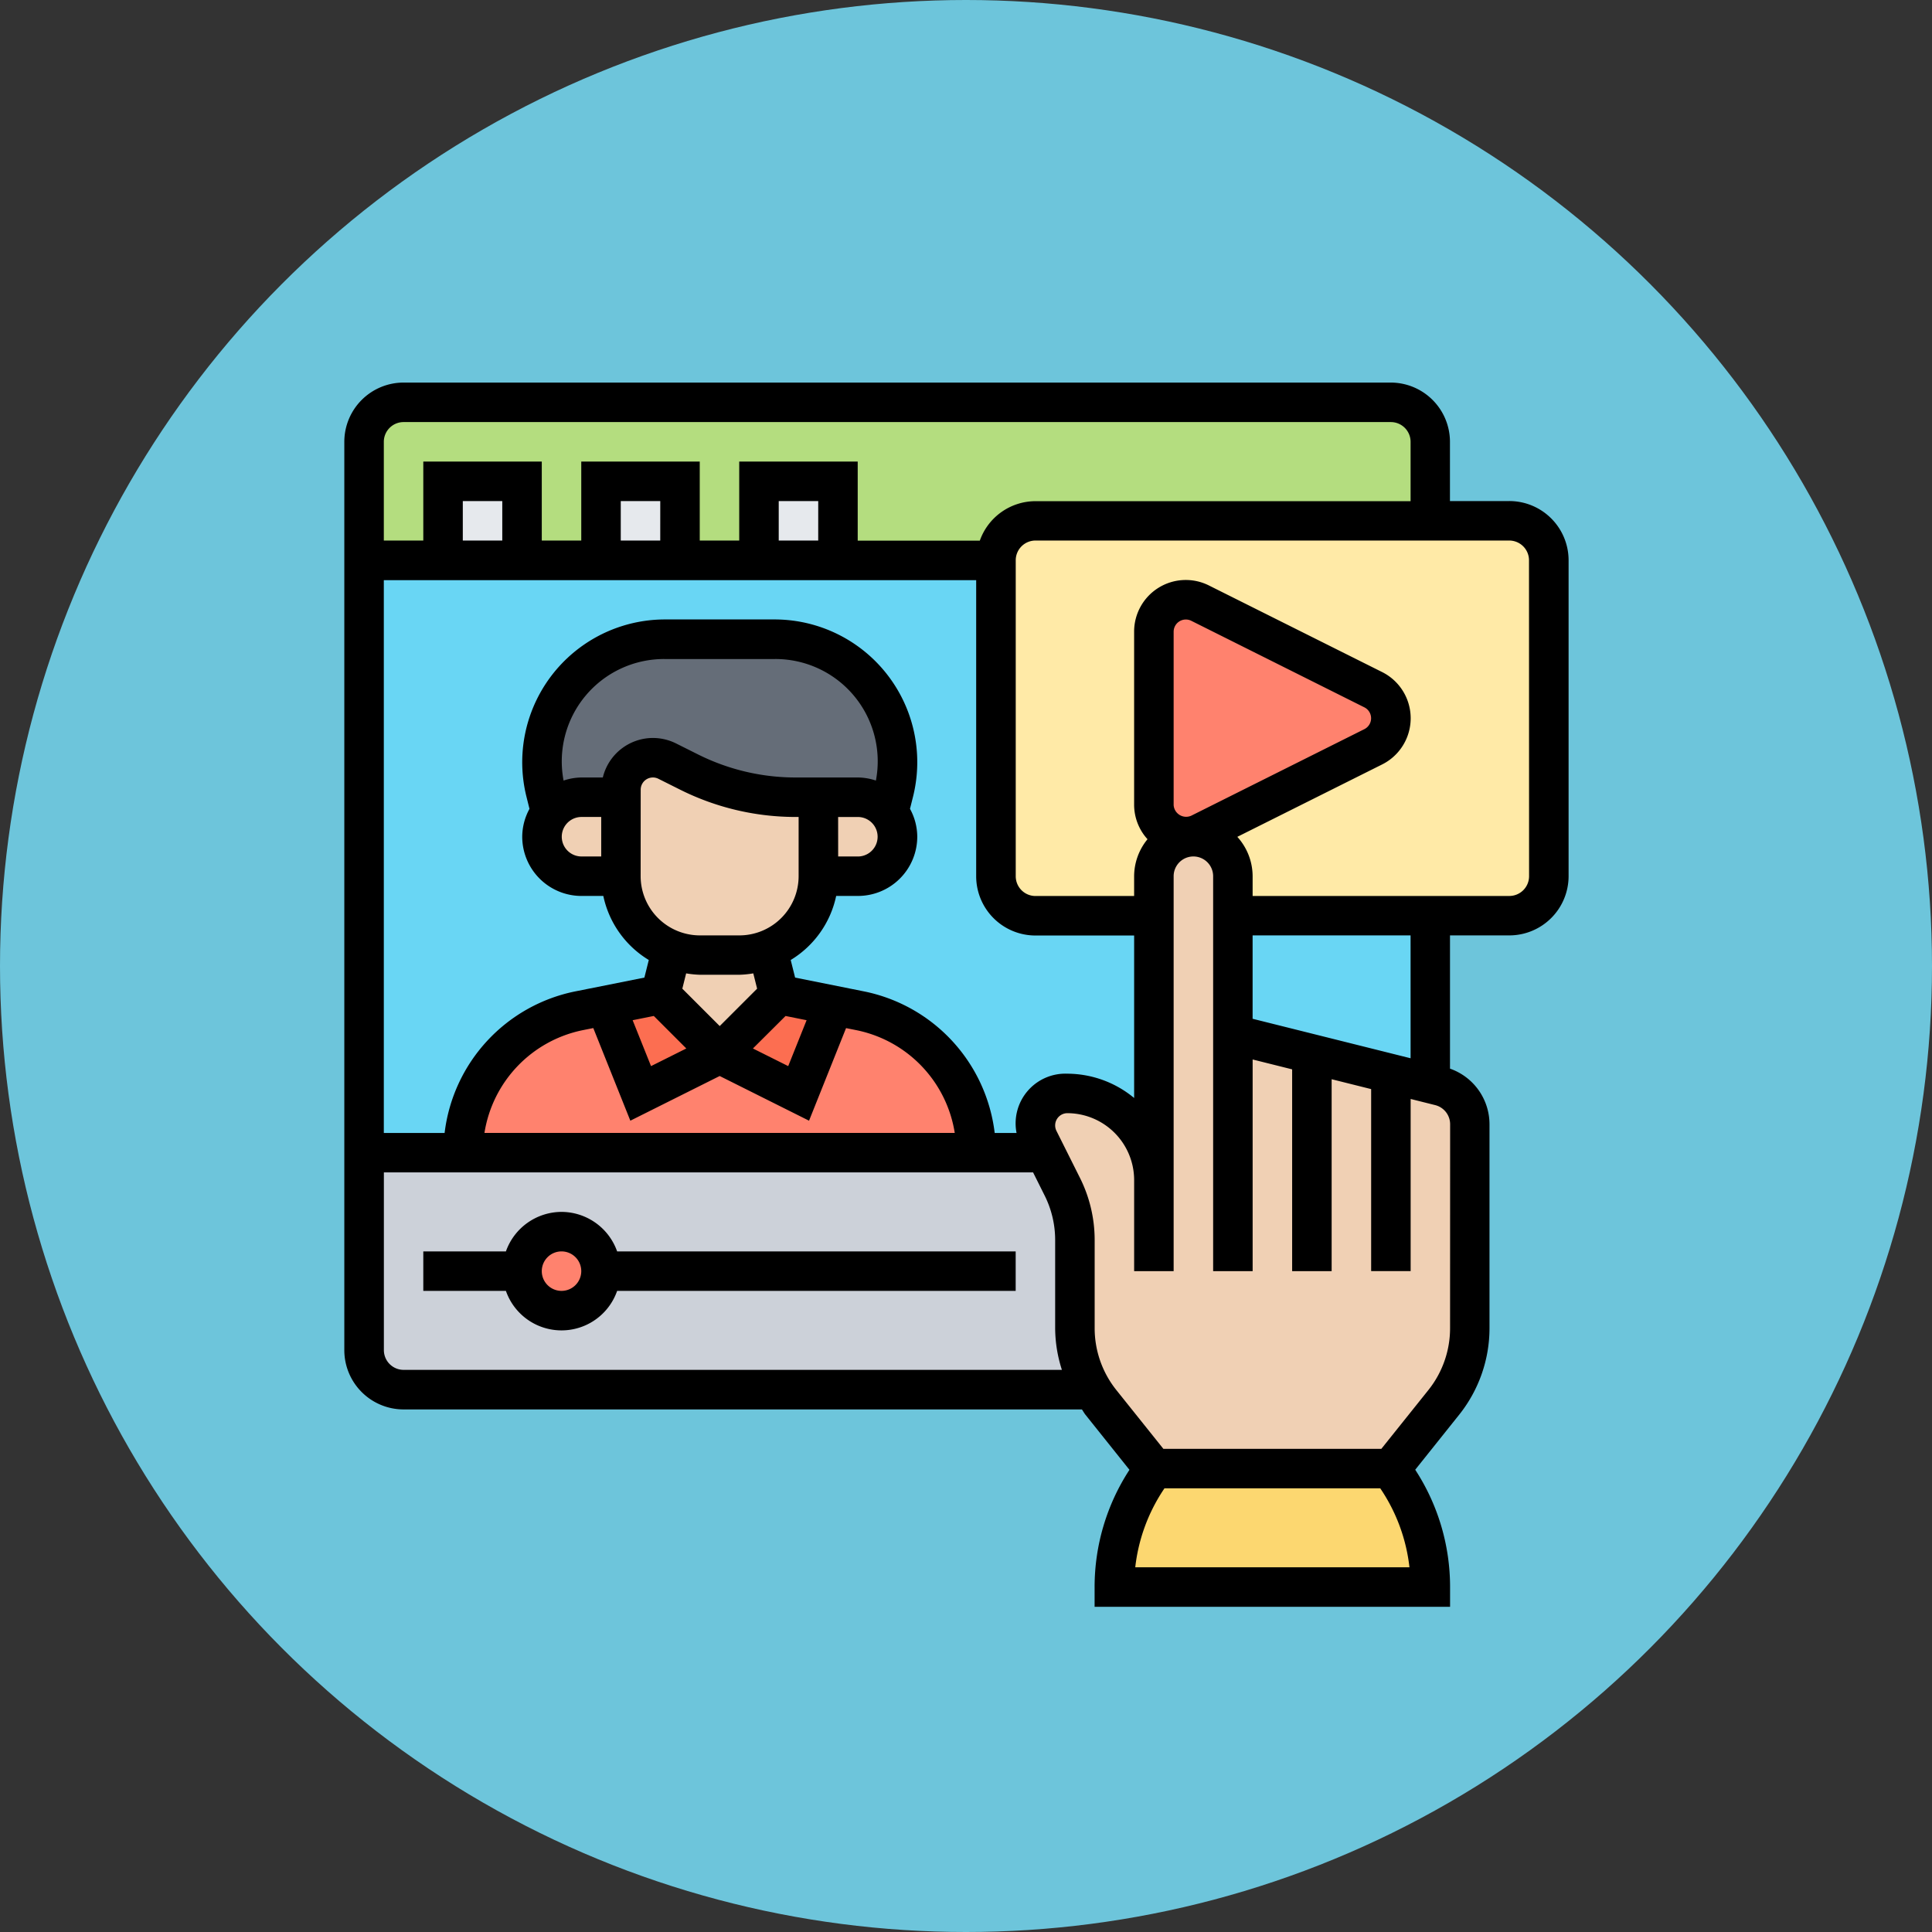<svg xmlns="http://www.w3.org/2000/svg" width="101" height="101" viewBox="0 0 101 101">
  <rect x="0" y="0" width="101" height="101" fill="#333333" stroke="none"/>
  <g id="Grupo_157904" data-name="Grupo 157904" transform="translate(9465 -905.754)">
    <circle id="Elipse_4940" data-name="Elipse 4940" cx="50.5" cy="50.5" r="50.5" transform="translate(-9465 905.754)" fill="#6dc5db"/>
    <g id="video" transform="translate(-9448 924.754)">
      <g id="Grupo_157180" data-name="Grupo 157180" transform="translate(2.032 2.032)">
        <g id="Grupo_157161" data-name="Grupo 157161" transform="translate(0 8.258)">
          <path id="Trazado_129466" data-name="Trazado 129466" d="M2,10H57.742V40.968H2Z" transform="translate(-2 -10)" fill="#69d6f4"/>
        </g>
        <g id="Grupo_157162" data-name="Grupo 157162" transform="translate(0 39.226)">
          <path id="Trazado_129467" data-name="Trazado 129467" d="M39.161,49.187V44.563a6.305,6.305,0,0,0-.65-2.777L37.613,40H2V50.323a2.071,2.071,0,0,0,2.065,2.065H40.059A6.113,6.113,0,0,1,39.161,49.187Z" transform="translate(-2 -40)" fill="#ccd1d9"/>
        </g>
        <g id="Grupo_157163" data-name="Grupo 157163">
          <path id="Trazado_129468" data-name="Trazado 129468" d="M55.677,2H4.065A2.071,2.071,0,0,0,2,4.065v6.194H35.032A2.071,2.071,0,0,1,37.1,8.194H57.742V4.065A2.071,2.071,0,0,0,55.677,2Z" transform="translate(-2 -2)" fill="#b4dd7f"/>
        </g>
        <g id="Grupo_157164" data-name="Grupo 157164" transform="translate(39.226 55.742)">
          <path id="Trazado_129469" data-name="Trazado 129469" d="M56.516,62.194H40a10.275,10.275,0,0,1,1.714-5.677L42.065,56H54.452l.351.516A10.275,10.275,0,0,1,56.516,62.194Z" transform="translate(-40 -56)" fill="#fcd770"/>
        </g>
        <g id="Grupo_157165" data-name="Grupo 157165" transform="translate(8.258 43.355)">
          <ellipse id="Elipse_4878" data-name="Elipse 4878" cx="2" cy="2.5" rx="2" ry="2.5" transform="translate(-0.291 -0.387)" fill="#ff826e"/>
        </g>
        <g id="Grupo_157166" data-name="Grupo 157166" transform="translate(5.172 31.535)">
          <path id="Trazado_129470" data-name="Trazado 129470" d="M24.558,37.144,26.4,32.56v-.01c.434.083.908.186,1.383.279a7.53,7.53,0,0,1,6.059,7.4v.01H7.01V40.22a7.539,7.539,0,0,1,6.059-7.391l1.394-.279v.01L16.3,37.144l4.129-2.065Z" transform="translate(-7.01 -32.55)" fill="#ff826e"/>
        </g>
        <g id="Grupo_157167" data-name="Grupo 157167" transform="translate(18.591 30.957)">
          <path id="Trazado_129471" data-name="Trazado 129471" d="M25.976,32.578l-1.837,4.583L20.01,35.1l3.1-3.1v-.01s1.249.248,2.87.578Z" transform="translate(-20.01 -31.99)" fill="#fc6e51"/>
        </g>
        <g id="Grupo_157168" data-name="Grupo 157168" transform="translate(12.625 30.957)">
          <path id="Trazado_129472" data-name="Trazado 129472" d="M20.2,35.1l-4.129,2.065L14.23,32.578v-.01l2.87-.578V32Z" transform="translate(-14.23 -31.99)" fill="#fc6e51"/>
        </g>
        <g id="Grupo_157169" data-name="Grupo 157169" transform="translate(9.301 12.387)">
          <path id="Trazado_129473" data-name="Trazado 129473" d="M13.075,22.258a2.057,2.057,0,0,0-1.61.774l-.258-1.043a6.087,6.087,0,0,1-.2-1.559A6.432,6.432,0,0,1,17.441,14H23.16a6.432,6.432,0,0,1,6.431,6.431,6.087,6.087,0,0,1-.2,1.559l-.258,1.043a2.057,2.057,0,0,0-1.61-.774H24.254a12.258,12.258,0,0,1-5.533-1.311l-1.166-.578a1.67,1.67,0,0,0-2.415,1.5v.392Z" transform="translate(-11.01 -14)" fill="#656d78"/>
        </g>
        <g id="Grupo_157170" data-name="Grupo 157170" transform="translate(33.032 6.194)">
          <path id="Trazado_129474" data-name="Trazado 129474" d="M60.839,8H36.065A2.071,2.071,0,0,0,34,10.065V26.581a2.071,2.071,0,0,0,2.065,2.065H60.839A2.071,2.071,0,0,0,62.9,26.581V10.065A2.071,2.071,0,0,0,60.839,8Z" transform="translate(-34 -8)" fill="#ffeaa7"/>
        </g>
        <g id="Grupo_157171" data-name="Grupo 157171" transform="translate(41.29 10.323)">
          <path id="Trazado_129475" data-name="Trazado 129475" d="M53.468,16.7a1.679,1.679,0,0,1,0,2.994l-9.053,4.521A1.67,1.67,0,0,1,42,22.715V13.672a1.67,1.67,0,0,1,2.415-1.5Z" transform="translate(-42 -12)" fill="#ff826e"/>
        </g>
        <g id="Grupo_157172" data-name="Grupo 157172" transform="translate(35.097 22.71)">
          <path id="Trazado_129476" data-name="Trazado 129476" d="M54.581,36.387l2.065.516.506.124a2.056,2.056,0,0,1,1.559,2V49.7a6.169,6.169,0,0,1-1.352,3.861l-2.777,3.468H42.194l-2.777-3.468a5.764,5.764,0,0,1-.454-.661,6.113,6.113,0,0,1-.9-3.2V45.079a6.305,6.305,0,0,0-.65-2.777l-.9-1.786-.341-.681a1.67,1.67,0,0,1,1.5-2.415,4.511,4.511,0,0,1,4.521,4.521V26.065A2.071,2.071,0,0,1,44.258,24a2.08,2.08,0,0,1,2.065,2.065v8.258l4.129,1.032Z" transform="translate(-36 -24)" fill="#f0d0b4"/>
        </g>
        <g id="Grupo_157173" data-name="Grupo 157173" transform="translate(23.752 20.645)">
          <path id="Trazado_129477" data-name="Trazado 129477" d="M28.53,25.52a2.018,2.018,0,0,1-1.455.609H25.01V22h2.065a2.057,2.057,0,0,1,1.61.774,2.086,2.086,0,0,1,.454,1.29A2.061,2.061,0,0,1,28.53,25.52Z" transform="translate(-25.01 -22)" fill="#f0d0b4"/>
        </g>
        <g id="Grupo_157174" data-name="Grupo 157174" transform="translate(15.494 28.625)">
          <path id="Trazado_129478" data-name="Trazado 129478" d="M23.2,32.063v.01l-3.1,3.1-3.1-3.1v-.01L17.6,29.73A4.076,4.076,0,0,0,19.075,30h2.065a4.076,4.076,0,0,0,1.476-.268Z" transform="translate(-17.01 -29.73)" fill="#f0d0b4"/>
        </g>
        <g id="Grupo_157175" data-name="Grupo 157175" transform="translate(13.43 18.581)">
          <path id="Trazado_129479" data-name="Trazado 129479" d="M25.333,22.065v4.129a4.136,4.136,0,0,1-2.653,3.85,4.076,4.076,0,0,1-1.476.268H19.139a4.076,4.076,0,0,1-1.476-.268,4.136,4.136,0,0,1-2.653-3.85V21.672a1.67,1.67,0,0,1,2.415-1.5l1.166.578a12.258,12.258,0,0,0,5.533,1.311Z" transform="translate(-15.01 -20)" fill="#f0d0b4"/>
        </g>
        <g id="Grupo_157176" data-name="Grupo 157176" transform="translate(9.301 20.645)">
          <path id="Trazado_129480" data-name="Trazado 129480" d="M15.139,26.119v.01H13.075a2.018,2.018,0,0,1-1.455-.609,2.061,2.061,0,0,1-.609-1.455,2.086,2.086,0,0,1,.454-1.29A2.057,2.057,0,0,1,13.075,22h2.065Z" transform="translate(-11.01 -22)" fill="#f0d0b4"/>
        </g>
        <g id="Grupo_157177" data-name="Grupo 157177" transform="translate(20.645 4.129)">
          <path id="Trazado_129481" data-name="Trazado 129481" d="M22,6h4.129v4.129H22Z" transform="translate(-22 -6)" fill="#e6e9ed"/>
        </g>
        <g id="Grupo_157178" data-name="Grupo 157178" transform="translate(12.387 4.129)">
          <path id="Trazado_129482" data-name="Trazado 129482" d="M14,6h4.129v4.129H14Z" transform="translate(-14 -6)" fill="#e6e9ed"/>
        </g>
        <g id="Grupo_157179" data-name="Grupo 157179" transform="translate(4.129 4.129)">
          <path id="Trazado_129483" data-name="Trazado 129483" d="M6,6h4.129v4.129H6Z" transform="translate(-6 -6)" fill="#e6e9ed"/>
        </g>
      </g>
      <g id="Grupo_157181" data-name="Grupo 157181" transform="translate(1 1)">
        <path id="Trazado_129484" data-name="Trazado 129484" d="M61.9,7.194h-3.1V4.1A3.1,3.1,0,0,0,55.71,1H4.1A3.1,3.1,0,0,0,1,4.1V51.581a3.1,3.1,0,0,0,3.1,3.1H39.559c.065.09.116.19.186.278l2.3,2.879a11.218,11.218,0,0,0-1.822,6.134V65H58.806V63.968a11.218,11.218,0,0,0-1.822-6.134l2.3-2.879a7.256,7.256,0,0,0,1.583-4.514V39.774a3.083,3.083,0,0,0-2.065-2.908V29.9h3.1a3.1,3.1,0,0,0,3.1-3.1V10.29A3.1,3.1,0,0,0,61.9,7.194ZM4.1,3.065H55.71A1.033,1.033,0,0,1,56.742,4.1v3.1H37.129a3.093,3.093,0,0,0-2.907,2.065H27.839V5.129H21.645V9.258H19.581V5.129H13.387V9.258H11.323V5.129H5.129V9.258H3.065V4.1A1.033,1.033,0,0,1,4.1,3.065ZM44.355,23.072V14.025a.638.638,0,0,1,.923-.571l9.046,4.523a.638.638,0,0,1,0,1.142l-9.047,4.523a.655.655,0,0,1-.923-.571ZM42.29,38.4a5.5,5.5,0,0,0-3.491-1.27,2.6,2.6,0,0,0-2.656,3.1H35a8.592,8.592,0,0,0-6.821-7.4l-3.613-.725-.23-.919a5.16,5.16,0,0,0,2.377-3.349h1.139a3.1,3.1,0,0,0,3.1-3.1,3.057,3.057,0,0,0-.38-1.454l.156-.623a7.462,7.462,0,0,0-7.242-9.277H17.766a7.465,7.465,0,0,0-7.242,9.276l.156.626a3.067,3.067,0,0,0-.379,1.453,3.1,3.1,0,0,0,3.1,3.1h1.139a5.158,5.158,0,0,0,2.377,3.348l-.23.919-3.621.724a8.593,8.593,0,0,0-6.823,7.4H3.065v-28.9H34.032V26.806a3.1,3.1,0,0,0,3.1,3.1H42.29ZM14.43,25.774H13.4a1.032,1.032,0,1,1,0-2.065H14.43Zm.085-4.129H13.4a3.032,3.032,0,0,0-.937.161,5.349,5.349,0,0,1,5.306-6.354h5.714a5.349,5.349,0,0,1,5.307,6.354,3.032,3.032,0,0,0-.937-.161H24.58a11.4,11.4,0,0,1-5.078-1.2l-1.161-.581a2.73,2.73,0,0,0-1.209-.285,2.7,2.7,0,0,0-2.618,2.065Zm12.3,2.065h1.032a1.032,1.032,0,0,1,0,2.065H26.817ZM16.494,22.283a.638.638,0,0,1,.923-.571l1.161.581a13.5,13.5,0,0,0,6,1.416h.172V26.8a3.1,3.1,0,0,1-3.1,3.1H19.591a3.1,3.1,0,0,1-3.1-3.1Zm7.573,11.83,1.1.221-.961,2.4-1.845-.922Zm-4.476-2.155h2.065a5.069,5.069,0,0,0,.724-.073l.2.8-1.955,1.955-1.955-1.955.2-.8a5.069,5.069,0,0,0,.724.073Zm-2.412,2.154,1.7,1.7-1.845.922-.961-2.4Zm-3.163.633,1.937,4.842,4.671-2.336,4.671,2.336,1.935-4.84.541.108a6.519,6.519,0,0,1,5.141,5.371H8.326a6.52,6.52,0,0,1,5.142-5.372ZM9.258,9.258H7.194V7.194H9.258Zm8.258,0H15.452V7.194h2.065Zm8.258,0H23.71V7.194h2.065ZM4.1,52.613a1.033,1.033,0,0,1-1.032-1.032V42.29H37.007l.609,1.219a5.189,5.189,0,0,1,.545,2.307V50.44a7.192,7.192,0,0,0,.352,2.172H4.1ZM42.348,62.935a9.171,9.171,0,0,1,1.486-4.068l.04-.061H55.157l.04.061a9.171,9.171,0,0,1,1.486,4.068ZM58.806,50.441a5.176,5.176,0,0,1-1.131,3.224l-2.462,3.077H43.819l-2.462-3.077a5.178,5.178,0,0,1-1.131-3.224V45.818a7.254,7.254,0,0,0-.763-3.231l-1.235-2.469a.639.639,0,0,1,.571-.924,3.5,3.5,0,0,1,3.491,3.491v4.767h2.065V26.806a1.032,1.032,0,1,1,2.065,0V47.452h2.065V36.387l2.065.516V47.452h2.065V37.419l2.065.516v9.516h2.065v-9l1.282.321a1.032,1.032,0,0,1,.782,1ZM56.742,36.323l-4.129-1.032-2.065-.516-2.065-.516V29.9h8.258Zm6.194-9.516A1.033,1.033,0,0,1,61.9,27.839H48.484V26.806a3.076,3.076,0,0,0-.8-2.058l7.565-3.782a2.7,2.7,0,0,0,0-4.835L46.2,11.607a2.7,2.7,0,0,0-3.911,2.418v9.047a2.682,2.682,0,0,0,.7,1.8,3.066,3.066,0,0,0-.7,1.937v1.032H37.129A1.033,1.033,0,0,1,36.1,26.806V10.29a1.033,1.033,0,0,1,1.032-1.032H61.9a1.033,1.033,0,0,1,1.032,1.032Z" transform="translate(-1 -1)"/>
        <path id="Trazado_129485" data-name="Trazado 129485" d="M12.226,43a3.093,3.093,0,0,0-2.907,2.065H5v2.065H9.319a3.079,3.079,0,0,0,5.814,0H35.968V45.065H15.133A3.093,3.093,0,0,0,12.226,43Zm0,4.129A1.032,1.032,0,1,1,13.258,46.1,1.033,1.033,0,0,1,12.226,47.129Z" transform="translate(-0.871 0.355)"/>
      </g>
    </g>
  </g>
</svg>
